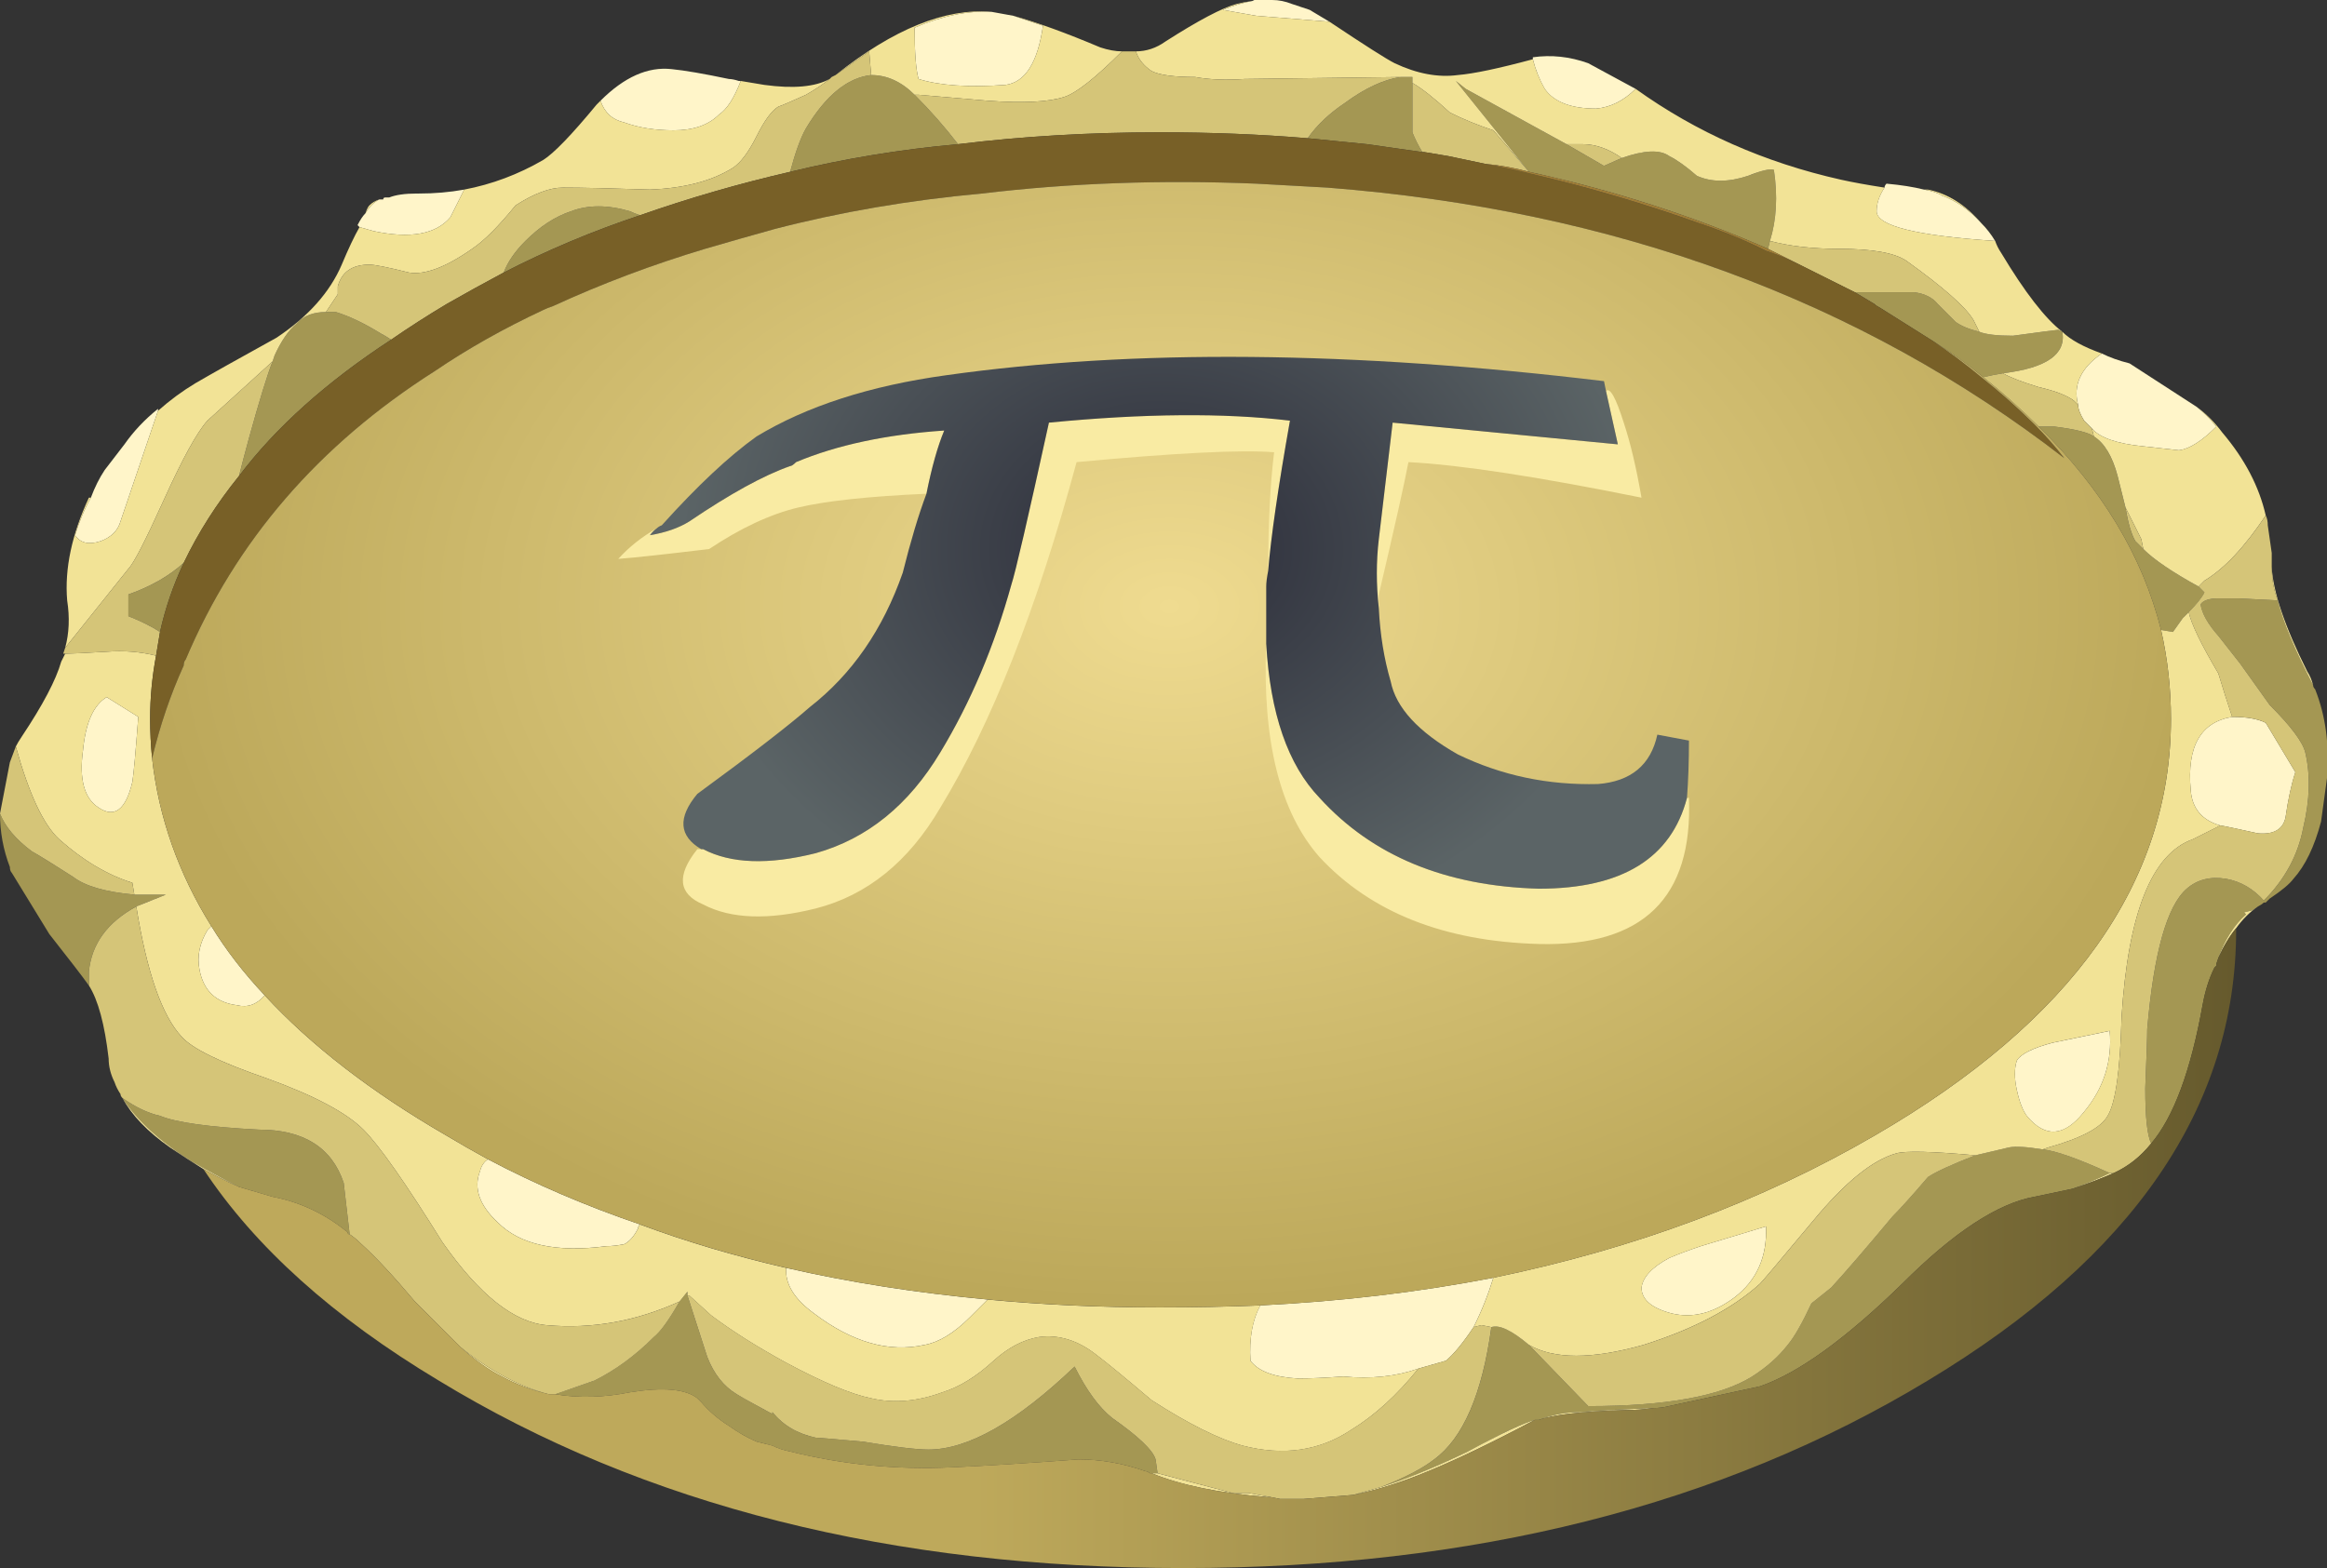 <?xml version="1.0" encoding="iso-8859-1"?>
<!-- Generator: Adobe Illustrator 15.1.0, SVG Export Plug-In . SVG Version: 6.00 Build 0)  -->
<!DOCTYPE svg PUBLIC "-//W3C//DTD SVG 1.1//EN" "http://www.w3.org/Graphics/SVG/1.1/DTD/svg11.dtd">
<svg version="1.1" id="FlashAICB" xmlns="http://www.w3.org/2000/svg" xmlns:xlink="http://www.w3.org/1999/xlink" x="0px" y="0px"
	 width="58.9px" height="39.7px" viewBox="0 0 58.9 39.7" style="enable-background:new 0 0 58.9 39.7;" xml:space="preserve">
<rect x="0" y="0" width="58.9" height="39.7" fill="#333333" stroke="none"/>
<g>
	<g>
		<path style="fill-rule:evenodd;clip-rule:evenodd;fill:#FFF5C9;" d="M47.7,4.75c0-0.033,0.017-0.067,0.05-0.1
			c0.366,0.033,0.684,0.083,0.95,0.15c0.2,0.034,0.35,0.083,0.45,0.15c0.366,0.133,0.699,0.367,1,0.7
			c0.133,0.133,0.25,0.283,0.35,0.45c-2-0.133-3-0.383-3-0.75C47.5,5.15,47.566,4.95,47.7,4.75z M52.6,10.25
			c-0.133-0.5,0.067-0.933,0.601-1.3c0.2,0.1,0.434,0.183,0.7,0.25l1.699,1.1c0.167,0.133,0.334,0.3,0.5,0.5
			c-0.366,0.367-0.683,0.567-0.949,0.6l-0.9-0.1c-0.667-0.066-1.1-0.216-1.3-0.45l-0.2-0.2C52.65,10.483,52.6,10.35,52.6,10.25z
			 M2.7,17.65l0.8,0.5c-0.067,0.9-0.117,1.45-0.15,1.65c-0.167,0.7-0.45,0.917-0.85,0.65C2.133,20.217,2,19.733,2.1,19
			C2.167,18.3,2.367,17.85,2.7,17.65z M4,10.4l-0.95,2.8c-0.066,0.233-0.233,0.4-0.5,0.5c-0.3,0.1-0.517,0.05-0.65-0.15
			C2,13.217,2.133,12.9,2.3,12.6c0.1-0.267,0.217-0.5,0.35-0.7l0.5-0.65c0.233-0.333,0.517-0.633,0.85-0.9V10.4z M9.25,5.4
			c0.1-0.167,0.217-0.283,0.35-0.35c0.033,0,0.066,0,0.1,0C9.7,5.017,9.717,5,9.75,5s0.067,0,0.1,0c0.167-0.067,0.4-0.1,0.7-0.1
			h0.05c0.4,0,0.783-0.033,1.15-0.1L11.4,5.5c-0.367,0.433-1.017,0.55-1.95,0.35L9.1,5.75L9.05,5.7
			C9.117,5.567,9.183,5.467,9.25,5.4z M18.75,2.05C18.583,2.483,18.4,2.767,18.2,2.9c-0.267,0.267-0.65,0.4-1.15,0.4
			c-0.466,0-0.883-0.066-1.25-0.2c-0.3-0.067-0.5-0.25-0.6-0.55c0.6-0.6,1.2-0.867,1.8-0.8c0.333,0.033,0.817,0.117,1.45,0.25
			c0.066,0,0.15,0.017,0.25,0.05H18.75z M25.65,0.4l0.75,0.25c-0.133,0.934-0.45,1.434-0.95,1.5c-0.934,0.067-1.667,0.017-2.2-0.15
			c-0.067-0.233-0.1-0.667-0.1-1.3c0.7-0.3,1.35-0.434,1.95-0.4L25.65,0.4z M33.65,0.55L31.8,0.4l-0.85-0.15
			c0.253-0.105,0.503-0.181,0.75-0.225L31.75,0h0.45c0.166,0,0.333,0.033,0.5,0.1l0.45,0.15L33.65,0.55z M41.4,2.25
			c-0.301,0.3-0.634,0.467-1,0.5c-0.634,0-1.067-0.167-1.301-0.5c-0.133-0.233-0.233-0.483-0.3-0.75V1.45
			c0.467-0.067,0.934-0.017,1.4,0.15L41.4,2.25z M56.2,20.9c-0.467-0.134-0.717-0.434-0.75-0.9c-0.101-1.1,0.25-1.717,1.05-1.85
			c0.366,0,0.65,0.05,0.85,0.15l0.75,1.25c-0.1,0.3-0.183,0.684-0.25,1.15c-0.066,0.3-0.3,0.434-0.699,0.399
			C56.55,20.967,56.233,20.9,56.2,20.9z M31.9,33.05c2.033-0.1,4-0.333,5.899-0.7c-0.133,0.434-0.3,0.851-0.5,1.25
			c-0.267,0.4-0.5,0.684-0.7,0.851l-0.699,0.2c-0.567,0.199-1.2,0.267-1.9,0.199c-0.467,0.034-0.85,0.051-1.15,0.051
			c-0.6-0.034-1-0.184-1.199-0.45C31.616,33.884,31.7,33.417,31.9,33.05z M51.05,26.85c0.101-0.166,0.4-0.316,0.9-0.449L53.4,26.1
			c0.066,0.767-0.15,1.45-0.65,2.051c-0.5,0.633-0.983,0.666-1.45,0.1c-0.1-0.134-0.184-0.35-0.25-0.65
			C50.983,27.3,50.983,27.05,51.05,26.85z M43.05,31.55l1.65-0.5c0.033,0.767-0.233,1.367-0.8,1.8c-0.534,0.4-1.067,0.534-1.601,0.4
			c-0.5-0.134-0.75-0.35-0.75-0.65c0.033-0.267,0.267-0.517,0.7-0.75C42.483,31.75,42.75,31.65,43.05,31.55z M6.7,25.2
			c-0.2,0.233-0.434,0.316-0.7,0.25c-0.533-0.066-0.85-0.367-0.95-0.9c-0.066-0.333,0-0.666,0.2-1c0.033-0.033,0.067-0.066,0.1-0.1
			C5.717,24.05,6.167,24.634,6.7,25.2z M19.9,32.1c1.6,0.367,3.3,0.634,5.1,0.801c-0.2,0.199-0.35,0.35-0.45,0.449
			c-0.4,0.4-0.783,0.634-1.15,0.7c-0.9,0.2-1.833-0.066-2.8-0.8C20.1,32.884,19.867,32.5,19.9,32.1z M12.35,29.35
			c1.2,0.634,2.483,1.184,3.85,1.65c-0.034,0.033-0.05,0.066-0.05,0.1c-0.1,0.2-0.217,0.334-0.35,0.4
			c-0.167,0.033-0.316,0.05-0.45,0.05c-1.267,0.167-2.184-0.033-2.75-0.6c-0.467-0.434-0.617-0.867-0.45-1.3
			C12.183,29.517,12.25,29.417,12.35,29.35z"/>
		<path style="fill-rule:evenodd;clip-rule:evenodd;fill:#A49753;" d="M55.65,14.85L55.8,15c-0.066,0.133-0.2,0.3-0.399,0.5
			l-0.15,0.15L55,16l-0.3-0.05c-0.467-1.867-1.5-3.583-3.101-5.15c0.134,0,0.267,0,0.4,0c0.533,0.067,0.866,0.15,1,0.25
			c0.267,0.167,0.467,0.5,0.6,1l0.2,0.8c0.066,0.4,0.15,0.683,0.25,0.85l0.2,0.2C54.517,14.167,54.983,14.483,55.65,14.85z
			 M57.65,15.2c0.133,0.533,0.433,1.25,0.899,2.15c0,0.033,0.017,0.066,0.05,0.1c0.267,0.667,0.367,1.417,0.301,2.25l-0.15,1.1
			c-0.167,0.634-0.4,1.117-0.7,1.45c-0.1,0.134-0.3,0.3-0.6,0.5l-0.101,0.1H57.3c-0.033,0.034-0.083,0.067-0.149,0.101L57,23.05
			l-0.2,0.05l0.05,0.051c-0.3,0.267-0.533,0.633-0.699,1.1L56.1,24.4v0.05l-0.05,0.05c-0.133,0.267-0.233,0.583-0.3,0.95
			c-0.3,1.666-0.733,2.833-1.3,3.5c-0.101-0.2-0.15-0.667-0.15-1.4c0.033-0.8,0.05-1.3,0.05-1.5c0.167-1.934,0.5-3.116,1-3.55
			c0.267-0.233,0.601-0.316,1-0.25c0.367,0.066,0.684,0.25,0.95,0.55c0.533-0.533,0.867-1.149,1-1.85
			c0.167-0.7,0.184-1.333,0.05-1.9c-0.066-0.267-0.366-0.667-0.899-1.2L56.7,16.8c-0.233-0.3-0.417-0.533-0.55-0.7
			c-0.267-0.3-0.417-0.567-0.45-0.8c0.066-0.1,0.217-0.15,0.45-0.15c0.133,0,0.3,0,0.5,0L57.65,15.2z M3.45,22.95
			C2.717,23.35,2.317,23.9,2.25,24.6v0.351c-0.167-0.233-0.5-0.667-1-1.3L0.3,22.1c-0.033-0.033-0.05-0.083-0.05-0.149
			C0.083,21.517,0,21.066,0,20.6c0.133,0.334,0.4,0.65,0.8,0.95c0.233,0.134,0.583,0.351,1.05,0.65c0.3,0.233,0.816,0.383,1.55,0.45
			h0.8L3.45,22.95z M50.7,9.45c-0.2,0.033-0.367,0.066-0.5,0.1c-0.4-0.333-0.816-0.633-1.25-0.9L47.6,7.8
			c-0.066-0.033-0.116-0.066-0.149-0.1c-0.167-0.1-0.334-0.2-0.5-0.3h1.5c0.267,0.033,0.467,0.133,0.6,0.3l0.45,0.45
			c0.134,0.1,0.333,0.184,0.6,0.25c0.167,0.067,0.45,0.1,0.851,0.1c0.733-0.1,1.116-0.15,1.149-0.15L52.2,8.4
			C52.3,8.967,51.8,9.317,50.7,9.45z M44.8,6.1l-0.05,0.2c-1.9-0.833-3.917-1.483-6.05-1.95l-1.851-2.3l0.25,0.2l2.551,1.4L40.6,4.2
			L41.05,4c0.566-0.2,0.967-0.217,1.2-0.05c0.2,0.1,0.434,0.267,0.7,0.5c0.366,0.167,0.8,0.167,1.3,0
			c0.333-0.133,0.55-0.184,0.65-0.15C45,4.967,44.967,5.567,44.8,6.1z M33.1,3.5c0.233-0.333,0.551-0.633,0.95-0.9
			c0.5-0.367,0.967-0.583,1.4-0.65h0.3V2.1v1.25c0.066,0.167,0.15,0.333,0.25,0.5c-0.467-0.067-0.934-0.133-1.4-0.2L33.1,3.5z
			 M22.05,1.9c0.4,0,0.767,0.167,1.1,0.5c0.4,0.4,0.767,0.817,1.1,1.25c-1.467,0.133-2.883,0.367-4.25,0.7
			c0.133-0.5,0.267-0.867,0.4-1.1C20.9,2.417,21.45,1.967,22.05,1.9z M12.75,6.9c0.1-0.267,0.283-0.533,0.55-0.8
			c0.367-0.367,0.75-0.617,1.15-0.75c0.433-0.167,0.933-0.167,1.5,0c0.066,0.033,0.15,0.066,0.25,0.1C15,5.85,13.85,6.333,12.75,6.9
			z M6.05,12.05c0.067-0.267,0.15-0.583,0.25-0.95c0.267-0.967,0.467-1.617,0.6-1.95L6.95,9C7.117,8.633,7.3,8.367,7.5,8.2
			l0.05-0.05c0.167-0.167,0.4-0.25,0.7-0.25H8.5C8.833,8,9.217,8.183,9.65,8.45C9.717,8.483,9.8,8.533,9.9,8.6
			C8.267,9.667,6.983,10.817,6.05,12.05z M4.05,16c-0.2-0.133-0.466-0.267-0.8-0.4v-0.55c0.567-0.2,1.033-0.466,1.4-0.8
			C4.383,14.817,4.183,15.4,4.05,16z M34.95,37.65c0.6-0.233,1.05-0.467,1.35-0.7c0.733-0.533,1.217-1.65,1.45-3.351
			c0.2-0.066,0.517,0.084,0.95,0.45l1.5,1.55c1.967,0,3.35-0.25,4.149-0.75c0.367-0.233,0.667-0.5,0.9-0.8
			c0.167-0.2,0.366-0.55,0.6-1.05l0.5-0.4c0.367-0.399,0.884-1,1.551-1.8c0.199-0.2,0.5-0.533,0.899-1
			c0.2-0.133,0.601-0.316,1.2-0.55l0.85-0.2c0.167-0.033,0.45-0.017,0.851,0.05c0.333,0.034,0.899,0.233,1.7,0.601
			c-0.267,0.133-0.584,0.267-0.95,0.399l-0.95,0.2c-0.934,0.167-2.05,0.9-3.35,2.2c-1.434,1.4-2.634,2.267-3.601,2.6l-2.3,0.5
			c-0.134,0.034-0.267,0.051-0.4,0.051c-0.866,0.033-1.483,0.066-1.85,0.1c-0.366,0-0.717,0.066-1.05,0.2H38.85
			c-0.267,0.066-0.833,0.333-1.699,0.8C36.316,37.15,35.583,37.45,34.95,37.65z M29.3,37.3H29.15H29.1
			c-0.033-0.033-0.066-0.05-0.1-0.05c-0.567-0.2-1.133-0.3-1.7-0.3c-1.333,0.1-2.4,0.166-3.2,0.2c-1.4,0.066-2.767-0.067-4.1-0.4
			c-0.167-0.033-0.317-0.083-0.45-0.15l-0.4-0.1c-0.233-0.1-0.467-0.233-0.7-0.4c-0.267-0.166-0.5-0.366-0.7-0.6
			c-0.033-0.033-0.067-0.066-0.1-0.1c-0.3-0.233-0.867-0.284-1.7-0.15c-0.667,0.134-1.3,0.15-1.9,0.05l1-0.35
			c0.534-0.267,1.034-0.634,1.5-1.101c0.167-0.133,0.383-0.433,0.65-0.899l0.2-0.25v0.1l0.5,1.55c0.167,0.434,0.417,0.75,0.75,0.95
			c0.167,0.101,0.467,0.267,0.9,0.5v-0.05c0.267,0.333,0.633,0.55,1.1,0.65c0.067,0,0.467,0.033,1.2,0.1
			c0.8,0.134,1.35,0.2,1.65,0.2c1,0,2.233-0.7,3.7-2.101c0.3,0.601,0.617,1.034,0.95,1.301c0.667,0.466,1.034,0.816,1.1,1.05
			L29.3,37.3z M6.05,30.05c-0.4-0.2-0.8-0.416-1.2-0.649c-0.8-0.5-1.383-1.034-1.75-1.601c0.333,0.233,0.65,0.384,0.95,0.45
			c0.4,0.167,1.233,0.283,2.5,0.35c1.133,0,1.85,0.45,2.15,1.351l0.15,1.3c-0.033,0-0.05-0.017-0.05-0.05
			c-0.566-0.467-1.2-0.767-1.9-0.9L6.05,30.05z"/>
		<path style="fill-rule:evenodd;clip-rule:evenodd;fill:#F2E396;" d="M57.5,14.35c0.033,0.633,0.333,1.517,0.9,2.65
			c0.066,0.1,0.116,0.217,0.149,0.35c-0.467-0.9-0.767-1.617-0.899-2.15C57.55,14.933,57.5,14.65,57.5,14.35z M55.65,14.85
			c-0.667-0.367-1.134-0.684-1.4-0.95l-0.05-0.25l-0.4-0.8l-0.2-0.8c-0.133-0.5-0.333-0.833-0.6-1l-0.05-0.2
			c0.2,0.233,0.633,0.383,1.3,0.45l0.9,0.1c0.267-0.033,0.583-0.233,0.949-0.6c-0.166-0.2-0.333-0.367-0.5-0.5
			c0.233,0.167,0.45,0.383,0.65,0.65c0.566,0.667,0.934,1.367,1.1,2.1c-0.533,0.8-1.05,1.35-1.55,1.65L55.65,14.85z M56.6,23.5
			c-0.166,0.2-0.316,0.45-0.449,0.75c0.166-0.467,0.399-0.833,0.699-1.1L56.8,23.1l0.2-0.05l0.15-0.1
			C56.94,23.097,56.758,23.279,56.6,23.5z M3.1,27.8C3.467,28.366,4.05,28.9,4.85,29.4c0.4,0.233,0.8,0.449,1.2,0.649
			c-0.3-0.133-0.6-0.283-0.9-0.45c-0.267-0.166-0.55-0.35-0.85-0.55C3.733,28.65,3.333,28.233,3.1,27.8z M1.65,16.55
			c0.133,0,0.483-0.017,1.05-0.05c0.433-0.033,0.85,0,1.25,0.1c-0.1,0.533-0.15,1.066-0.15,1.6c0,0.333,0.017,0.667,0.05,1
			c0.167,1.5,0.667,2.916,1.5,4.25c-0.033,0.033-0.067,0.066-0.1,0.1c-0.2,0.334-0.267,0.667-0.2,1c0.1,0.533,0.417,0.834,0.95,0.9
			c0.267,0.066,0.5-0.017,0.7-0.25c1.167,1.267,2.7,2.45,4.6,3.55c0.333,0.2,0.684,0.4,1.05,0.6c-0.1,0.067-0.167,0.167-0.2,0.301
			c-0.167,0.433-0.017,0.866,0.45,1.3c0.566,0.566,1.483,0.767,2.75,0.6c0.133,0,0.283-0.017,0.45-0.05
			c0.133-0.066,0.25-0.2,0.35-0.4c0-0.033,0.017-0.066,0.05-0.1c1.167,0.434,2.4,0.8,3.7,1.1c-0.033,0.4,0.2,0.784,0.7,1.15
			c0.967,0.733,1.9,1,2.8,0.8c0.367-0.066,0.75-0.3,1.15-0.7c0.1-0.1,0.25-0.25,0.45-0.449c1.4,0.133,2.85,0.199,4.35,0.199
			c0.867,0,1.717-0.017,2.551-0.05c-0.2,0.367-0.284,0.834-0.25,1.4c0.199,0.267,0.6,0.416,1.199,0.45
			c0.301,0,0.684-0.017,1.15-0.051c0.7,0.067,1.333,0,1.9-0.199c-0.534,0.666-1.101,1.183-1.7,1.55
			c-0.8,0.533-1.717,0.666-2.75,0.399c-0.601-0.166-1.367-0.55-2.3-1.149c-0.667-0.566-1.134-0.95-1.4-1.15
			c-0.467-0.366-0.95-0.517-1.45-0.45c-0.4,0.067-0.783,0.267-1.15,0.601c-0.433,0.399-0.867,0.666-1.3,0.8
			c-0.633,0.233-1.233,0.283-1.8,0.15c-0.5-0.101-1.216-0.4-2.15-0.9c-0.733-0.4-1.367-0.8-1.9-1.2l-0.55-0.5H17.4v-0.1l-0.2,0.25
			c-1.1,0.5-2.217,0.7-3.35,0.6c-0.833-0.066-1.717-0.767-2.65-2.1c-0.934-1.5-1.6-2.45-2-2.851c-0.434-0.433-1.25-0.866-2.45-1.3
			C5.583,26.9,4.867,26.55,4.6,26.25c-0.5-0.533-0.883-1.634-1.15-3.3l0.75-0.3H3.4L3.35,22.35c-0.633-0.199-1.25-0.566-1.85-1.1
			c-0.4-0.366-0.767-1.15-1.1-2.35c0.033-0.066,0.083-0.15,0.15-0.25c0.534-0.8,0.867-1.433,1-1.9
			C1.583,16.683,1.617,16.617,1.65,16.55z M11.75,4.8c0.7-0.133,1.367-0.383,2-0.75c0.267-0.167,0.717-0.633,1.35-1.4
			c0.033-0.033,0.066-0.066,0.1-0.1c0.1,0.3,0.3,0.483,0.6,0.55c0.367,0.133,0.784,0.2,1.25,0.2c0.5,0,0.883-0.133,1.15-0.4
			c0.2-0.133,0.383-0.417,0.55-0.85c0.2,0.034,0.4,0.067,0.6,0.1C20.083,2.25,20.633,2.2,21,2c-0.167,0.133-0.367,0.267-0.6,0.4
			c-0.367,0.167-0.6,0.267-0.7,0.3c-0.167,0.1-0.35,0.35-0.55,0.75c-0.2,0.4-0.4,0.667-0.6,0.8c-0.533,0.333-1.233,0.517-2.1,0.55
			c-1-0.033-1.733-0.05-2.2-0.05c-0.333,0-0.733,0.15-1.2,0.45c-0.433,0.533-0.8,0.9-1.1,1.1c-0.667,0.467-1.2,0.667-1.6,0.6
			c-0.533-0.133-0.867-0.2-1-0.2c-0.434,0-0.7,0.183-0.8,0.55v0.2L8.25,7.9c-0.3,0-0.533,0.083-0.7,0.25L7.5,8.2
			C7.3,8.367,7.117,8.633,6.95,9L6.9,9.15l-1.65,1.5c-0.267,0.3-0.633,0.967-1.1,2s-0.767,1.617-0.9,1.75l-1.6,2
			c0.1-0.367,0.117-0.767,0.05-1.2c-0.067-0.8,0.117-1.667,0.55-2.6H2.3c-0.167,0.3-0.3,0.617-0.4,0.95
			c0.133,0.2,0.35,0.25,0.65,0.15c0.267-0.1,0.434-0.267,0.5-0.5L4,10.4c0.3-0.267,0.617-0.5,0.95-0.7
			C5.35,9.467,6.033,9.083,7,8.55C7.8,8.017,8.35,7.4,8.65,6.7C8.817,6.3,8.967,5.983,9.1,5.75l0.35,0.1
			c0.933,0.2,1.583,0.083,1.95-0.35L11.75,4.8z M2.7,17.65C2.367,17.85,2.167,18.3,2.1,19c-0.1,0.733,0.033,1.217,0.4,1.45
			c0.4,0.267,0.683,0.05,0.85-0.65c0.033-0.2,0.083-0.75,0.15-1.65L2.7,17.65z M9.6,5.05C9.467,5.117,9.35,5.233,9.25,5.4
			c0.033-0.1,0.067-0.167,0.1-0.2C9.417,5.133,9.5,5.083,9.6,5.05z M23.15,2.4c-0.333-0.333-0.7-0.5-1.1-0.5L22,1.3l-0.85,0.6
			c1.467-1.167,2.783-1.7,3.95-1.6c-0.6-0.033-1.25,0.1-1.95,0.4c0,0.633,0.033,1.066,0.1,1.3c0.533,0.167,1.267,0.217,2.2,0.15
			c0.5-0.066,0.816-0.566,0.95-1.5L25.65,0.4c0.6,0.167,1.333,0.434,2.2,0.8c0.2,0.066,0.383,0.1,0.55,0.1
			c-0.667,0.667-1.15,1.05-1.45,1.15c-0.4,0.133-1.05,0.167-1.95,0.1L23.25,2.4H23.15z M52.6,10.25l-0.1-0.1
			c-0.167-0.133-0.467-0.25-0.9-0.35c-0.433-0.133-0.733-0.25-0.899-0.35c1.1-0.133,1.6-0.483,1.5-1.05L52.1,8.35
			c-0.033,0-0.416,0.05-1.149,0.15c-0.4,0-0.684-0.033-0.851-0.1L49.95,8.1c-0.2-0.333-0.767-0.833-1.7-1.5
			c-0.3-0.2-0.866-0.3-1.7-0.3c-0.666,0-1.25-0.066-1.75-0.2C44.967,5.567,45,4.967,44.9,4.3c-0.101-0.033-0.317,0.017-0.65,0.15
			c-0.5,0.167-0.934,0.167-1.3,0c-0.267-0.233-0.5-0.4-0.7-0.5C42.017,3.783,41.616,3.8,41.05,4c-0.333-0.233-0.666-0.35-1-0.35
			H39.65L37.1,2.25l-0.25-0.2l1.851,2.3L37.8,3.3c-0.399-0.133-0.767-0.283-1.1-0.45c-0.4-0.367-0.717-0.617-0.95-0.75V1.95h-0.3
			L31.5,2c-0.467,0.033-0.884,0.017-1.25-0.05c-0.533,0-0.9-0.05-1.1-0.15c-0.2-0.133-0.333-0.3-0.4-0.5
			c0.267,0,0.517-0.083,0.75-0.25c0.833-0.533,1.434-0.85,1.8-0.95c0.129-0.032,0.263-0.058,0.4-0.075
			c-0.247,0.044-0.497,0.12-0.75,0.225L31.8,0.4l1.851,0.15C34.55,1.15,35.1,1.5,35.3,1.6C35.866,1.867,36.4,1.967,36.9,1.9
			C37.3,1.867,37.934,1.733,38.8,1.5c0.066,0.267,0.167,0.517,0.3,0.75c0.233,0.333,0.667,0.5,1.301,0.5
			c0.366-0.033,0.699-0.2,1-0.5c1.533,1.1,3.267,1.867,5.199,2.3c0.301,0.067,0.667,0.133,1.101,0.2c-0.134,0.2-0.2,0.4-0.2,0.6
			c0,0.367,1,0.617,3,0.75c0.033,0.1,0.083,0.2,0.15,0.3c0.6,1,1.116,1.667,1.55,2c0.2,0.2,0.533,0.383,1,0.55
			C52.667,9.317,52.467,9.75,52.6,10.25z M50.15,5.65c-0.301-0.333-0.634-0.566-1-0.7C49.05,4.883,48.9,4.833,48.7,4.8
			c0.033,0,0.066,0,0.1,0C49.3,4.9,49.75,5.183,50.15,5.65z M56.5,18.15c-0.8,0.133-1.15,0.75-1.05,1.85
			c0.033,0.467,0.283,0.767,0.75,0.9l-0.7,0.35c-1.033,0.366-1.634,1.866-1.8,4.5c-0.033,1.333-0.15,2.167-0.351,2.5
			c-0.166,0.3-0.666,0.566-1.5,0.8L51.7,29.1c-0.4-0.066-0.684-0.083-0.851-0.05L50,29.25c-1.1-0.1-1.767-0.116-2-0.05
			c-0.6,0.166-1.3,0.733-2.1,1.7c-0.834,1-1.284,1.533-1.351,1.6c-0.7,0.634-1.684,1.15-2.95,1.55c-1.3,0.367-2.267,0.367-2.899,0
			c-0.434-0.366-0.75-0.517-0.95-0.45l-0.25-0.05l-0.2,0.05c0.2-0.399,0.367-0.816,0.5-1.25c3.566-0.733,6.783-1.933,9.65-3.6
			c5-2.9,7.5-6.417,7.5-10.55c0-0.767-0.084-1.517-0.25-2.25L55,16l0.25-0.35l0.15-0.15c0.066,0.3,0.316,0.817,0.75,1.55
			C56.25,17.383,56.366,17.75,56.5,18.15z M53.5,29.7c-0.3,0.133-0.65,0.267-1.05,0.399c0.366-0.133,0.684-0.267,0.95-0.399
			C53.434,29.7,53.467,29.7,53.5,29.7z M51.05,26.85c-0.066,0.2-0.066,0.45,0,0.75c0.066,0.301,0.15,0.517,0.25,0.65
			c0.467,0.566,0.95,0.533,1.45-0.1c0.5-0.601,0.717-1.284,0.65-2.051L51.95,26.4C51.45,26.533,51.15,26.684,51.05,26.85z
			 M43.05,31.55c-0.3,0.101-0.566,0.2-0.8,0.3c-0.434,0.233-0.667,0.483-0.7,0.75c0,0.301,0.25,0.517,0.75,0.65
			c0.533,0.134,1.066,0,1.601-0.4c0.566-0.433,0.833-1.033,0.8-1.8L43.05,31.55z M41.85,35.65c-0.233,0.033-0.466,0.05-0.699,0.05
			c-1.101,0.033-1.834,0.116-2.2,0.25c0.333-0.134,0.684-0.2,1.05-0.2C40.366,35.717,40.983,35.684,41.85,35.65z M34.95,37.65
			c0.633-0.2,1.366-0.5,2.2-0.9c0.866-0.467,1.433-0.733,1.699-0.8c-1.066,0.566-1.966,1-2.699,1.3
			c-0.634,0.267-1.267,0.467-1.9,0.6C34.483,37.783,34.717,37.717,34.95,37.65z M29.15,37.3H29.3l1.9,0.5H31.6L32.15,37.9
			c-0.034,0-0.067,0-0.101,0C30.85,37.8,29.884,37.6,29.15,37.3z M13.9,35.3c-0.433-0.1-0.833-0.25-1.2-0.45
			c-0.333-0.166-0.684-0.416-1.05-0.75C12.383,34.7,13.133,35.1,13.9,35.3z"/>
		<path style="fill-rule:evenodd;clip-rule:evenodd;fill:#D5C578;" d="M57.35,13.05c0.034,0.067,0.051,0.15,0.051,0.25l0.1,0.7
			c0,0.033,0,0.067,0,0.1s0,0.066,0,0.1v0.15c0,0.3,0.05,0.583,0.15,0.85l-1-0.05c-0.2,0-0.367,0-0.5,0
			c-0.233,0-0.384,0.05-0.45,0.15c0.033,0.233,0.184,0.5,0.45,0.8c0.133,0.167,0.316,0.4,0.55,0.7l0.75,1.05
			c0.533,0.533,0.833,0.933,0.899,1.2c0.134,0.567,0.117,1.2-0.05,1.9c-0.133,0.7-0.467,1.316-1,1.85
			c-0.267-0.3-0.583-0.483-0.95-0.55c-0.399-0.066-0.733,0.017-1,0.25c-0.5,0.434-0.833,1.616-1,3.55c0,0.2-0.017,0.7-0.05,1.5
			c0,0.733,0.05,1.2,0.15,1.4c-0.267,0.333-0.584,0.583-0.95,0.75c-0.033,0-0.066,0-0.1,0c-0.801-0.367-1.367-0.566-1.7-0.601
			l0.149-0.05c0.834-0.233,1.334-0.5,1.5-0.8c0.2-0.333,0.317-1.167,0.351-2.5c0.166-2.634,0.767-4.134,1.8-4.5l0.7-0.35
			c0.033,0,0.35,0.066,0.95,0.199c0.399,0.034,0.633-0.1,0.699-0.399c0.067-0.467,0.15-0.85,0.25-1.15l-0.75-1.25
			c-0.199-0.1-0.483-0.15-0.85-0.15c-0.134-0.4-0.25-0.767-0.35-1.1c-0.434-0.733-0.684-1.25-0.75-1.55
			c0.199-0.2,0.333-0.367,0.399-0.5l-0.149-0.15L55.8,14.7C56.3,14.4,56.816,13.85,57.35,13.05z M11.65,34.1L10.5,32.95
			c-0.533-0.634-0.983-1.117-1.35-1.45c-0.1-0.1-0.2-0.184-0.3-0.25l-0.15-1.3C8.4,29.05,7.683,28.6,6.55,28.6
			c-1.267-0.066-2.1-0.183-2.5-0.35c-0.3-0.066-0.617-0.217-0.95-0.45c-0.033-0.033-0.05-0.066-0.05-0.1
			C2.983,27.6,2.933,27.5,2.9,27.4C2.8,27.2,2.75,27,2.75,26.8c-0.1-0.866-0.267-1.483-0.5-1.85V24.6
			c0.067-0.699,0.467-1.25,1.2-1.649c0.267,1.666,0.65,2.767,1.15,3.3c0.267,0.3,0.983,0.65,2.15,1.05
			c1.2,0.434,2.017,0.867,2.45,1.3c0.4,0.4,1.066,1.351,2,2.851c0.933,1.333,1.816,2.033,2.65,2.1c1.133,0.101,2.25-0.1,3.35-0.6
			c-0.267,0.467-0.483,0.767-0.65,0.899c-0.466,0.467-0.966,0.834-1.5,1.101l-1,0.35H13.9C13.133,35.1,12.383,34.7,11.65,34.1z
			 M3.4,22.65c-0.733-0.067-1.25-0.217-1.55-0.45c-0.467-0.3-0.817-0.517-1.05-0.65c-0.4-0.3-0.667-0.616-0.8-0.95l0.25-1.3
			l0.15-0.4c0.333,1.2,0.7,1.984,1.1,2.35c0.6,0.533,1.217,0.9,1.85,1.1L3.4,22.65z M3.95,16.6c-0.4-0.1-0.817-0.133-1.25-0.1
			c-0.567,0.033-0.917,0.05-1.05,0.05H1.6l0.05-0.15l1.6-2c0.133-0.133,0.433-0.717,0.9-1.75s0.833-1.7,1.1-2l1.65-1.5
			c-0.133,0.333-0.333,0.983-0.6,1.95c-0.1,0.367-0.183,0.683-0.25,0.95c-0.566,0.7-1.033,1.434-1.4,2.2
			c-0.367,0.333-0.833,0.6-1.4,0.8v0.55c0.333,0.133,0.6,0.267,0.8,0.4C4.017,16.2,3.983,16.4,3.95,16.6z M16.2,5.45
			c-0.1-0.034-0.184-0.067-0.25-0.1c-0.567-0.167-1.067-0.167-1.5,0c-0.4,0.133-0.784,0.383-1.15,0.75
			c-0.267,0.267-0.45,0.533-0.55,0.8c-0.5,0.267-0.983,0.533-1.45,0.8C10.8,8,10.333,8.3,9.9,8.6C9.8,8.533,9.717,8.483,9.65,8.45
			C9.217,8.183,8.833,8,8.5,7.9H8.25l0.3-0.45v-0.2c0.1-0.367,0.367-0.55,0.8-0.55c0.133,0,0.467,0.066,1,0.2
			c0.4,0.067,0.933-0.133,1.6-0.6c0.3-0.2,0.667-0.566,1.1-1.1c0.467-0.3,0.867-0.45,1.2-0.45c0.467,0,1.2,0.017,2.2,0.05
			c0.867-0.033,1.566-0.216,2.1-0.55c0.2-0.133,0.4-0.4,0.6-0.8c0.2-0.4,0.383-0.65,0.55-0.75c0.1-0.034,0.333-0.133,0.7-0.3
			C20.633,2.267,20.833,2.133,21,2l0.05-0.05l0.1-0.05L22,1.3l0.05,0.6c-0.6,0.067-1.15,0.517-1.65,1.35
			c-0.133,0.233-0.267,0.6-0.4,1.1C18.7,4.65,17.433,5.017,16.2,5.45z M24.25,3.65c-0.333-0.433-0.7-0.85-1.1-1.25h0.1L25,2.55
			c0.9,0.067,1.55,0.034,1.95-0.1c0.3-0.1,0.783-0.483,1.45-1.15h0.35c0.067,0.2,0.2,0.367,0.4,0.5c0.199,0.1,0.566,0.15,1.1,0.15
			C30.616,2.017,31.033,2.033,31.5,2l3.95-0.05c-0.434,0.066-0.9,0.283-1.4,0.65c-0.399,0.267-0.717,0.566-0.95,0.9
			C31.9,3.4,30.65,3.35,29.35,3.35C27.583,3.35,25.883,3.45,24.25,3.65z M44.8,6.1c0.5,0.133,1.084,0.2,1.75,0.2
			c0.834,0,1.4,0.1,1.7,0.3c0.934,0.667,1.5,1.167,1.7,1.5L50.1,8.4c-0.267-0.066-0.466-0.15-0.6-0.25L49.05,7.7
			c-0.133-0.167-0.333-0.267-0.6-0.3h-1.5l-1.5-0.75c-0.233-0.117-0.467-0.233-0.7-0.35L44.8,6.1z M51.6,10.8
			C51.167,10.367,50.7,9.95,50.2,9.55c0.133-0.033,0.3-0.066,0.5-0.1c0.166,0.1,0.467,0.216,0.899,0.35
			c0.434,0.1,0.733,0.217,0.9,0.35l0.1,0.1c0,0.1,0.051,0.233,0.15,0.4l0.2,0.2l0.05,0.2c-0.134-0.1-0.467-0.183-1-0.25
			C51.866,10.8,51.733,10.8,51.6,10.8z M39.65,3.65h0.399c0.334,0,0.667,0.117,1,0.35L40.6,4.2L39.65,3.65z M38.7,4.35
			c-0.367-0.1-0.733-0.167-1.101-0.2l-0.949-0.2c-0.2-0.034-0.4-0.067-0.601-0.1H36c-0.1-0.167-0.184-0.333-0.25-0.5V2.1
			c0.233,0.133,0.55,0.383,0.95,0.75c0.333,0.167,0.7,0.316,1.1,0.45L38.7,4.35z M53.8,12.85l0.4,0.8l0.05,0.25l-0.2-0.2
			C53.95,13.533,53.866,13.25,53.8,12.85z M35.9,34.65l0.699-0.2c0.2-0.167,0.434-0.45,0.7-0.851l0.2-0.05l0.25,0.05
			c-0.233,1.7-0.717,2.817-1.45,3.351c-0.3,0.233-0.75,0.467-1.35,0.7c-0.233,0.066-0.467,0.133-0.7,0.199L33,37.95
			c-0.134,0-0.283,0-0.45,0H32.4l-0.25-0.05L31.6,37.8H31.2l-1.9-0.5l-0.05-0.35c-0.066-0.233-0.433-0.584-1.1-1.05
			c-0.333-0.267-0.65-0.7-0.95-1.301C25.733,36,24.5,36.7,23.5,36.7c-0.3,0-0.85-0.066-1.65-0.2c-0.733-0.066-1.133-0.1-1.2-0.1
			c-0.467-0.101-0.833-0.317-1.1-0.65v0.05c-0.433-0.233-0.733-0.399-0.9-0.5c-0.333-0.2-0.583-0.517-0.75-0.95l-0.5-1.55h0.05
			L18,33.3c0.533,0.4,1.167,0.8,1.9,1.2c0.934,0.5,1.65,0.8,2.15,0.9c0.567,0.133,1.167,0.083,1.8-0.15
			c0.433-0.134,0.867-0.4,1.3-0.8c0.367-0.334,0.75-0.533,1.15-0.601c0.5-0.066,0.983,0.084,1.45,0.45
			c0.267,0.2,0.733,0.584,1.4,1.15c0.933,0.6,1.699,0.983,2.3,1.149c1.033,0.267,1.95,0.134,2.75-0.399
			C34.8,35.833,35.366,35.316,35.9,34.65z M50,29.25c-0.6,0.233-1,0.417-1.2,0.55c-0.399,0.467-0.7,0.8-0.899,1
			c-0.667,0.8-1.184,1.4-1.551,1.8l-0.5,0.4c-0.233,0.5-0.433,0.85-0.6,1.05c-0.233,0.3-0.533,0.566-0.9,0.8
			c-0.8,0.5-2.183,0.75-4.149,0.75l-1.5-1.55c0.633,0.367,1.6,0.367,2.899,0c1.267-0.399,2.25-0.916,2.95-1.55
			c0.066-0.066,0.517-0.6,1.351-1.6c0.8-0.967,1.5-1.534,2.1-1.7C48.233,29.134,48.9,29.15,50,29.25z"/>
		<path style="fill-rule:evenodd;clip-rule:evenodd;fill:#786027;" d="M3.85,19.2c-0.033-0.333-0.05-0.667-0.05-1
			c0-0.534,0.05-1.067,0.15-1.6c0.033-0.2,0.066-0.4,0.1-0.6c0.133-0.6,0.333-1.183,0.6-1.75c0.367-0.767,0.833-1.5,1.4-2.2
			C6.983,10.817,8.267,9.667,9.9,8.6c0.434-0.3,0.9-0.6,1.4-0.9c0.467-0.267,0.95-0.534,1.45-0.8c1.1-0.566,2.25-1.05,3.45-1.45
			c1.233-0.434,2.5-0.8,3.8-1.1c1.367-0.333,2.783-0.567,4.25-0.7c1.633-0.2,3.333-0.3,5.1-0.3c1.301,0,2.551,0.05,3.75,0.15
			l1.5,0.15c0.467,0.067,0.934,0.133,1.4,0.2h0.05c0.2,0.033,0.4,0.066,0.601,0.1l0.949,0.2c0.367,0.067,0.75,0.15,1.15,0.25
			C40.184,4.733,41.6,5.15,43,5.65c0.6,0.2,1.167,0.434,1.7,0.7c0.263,0.087,0.513,0.188,0.75,0.3l1.5,0.75
			c0.166,0.1,0.333,0.2,0.5,0.3c0.033,0.033,0.083,0.066,0.149,0.1l1.351,0.85c0.399,0.267,0.8,0.567,1.2,0.9
			c0.466,0.367,0.916,0.767,1.35,1.2c0.267,0.267,0.517,0.55,0.75,0.85c-5.167-4-11.384-6.283-18.65-6.85
			C33,4.717,32.4,4.683,31.8,4.65c-2.399-0.1-4.716-0.017-6.95,0.25c-1.833,0.167-3.583,0.467-5.25,0.9
			c-0.6,0.167-1.184,0.333-1.75,0.5C16.517,6.7,15.233,7.183,14,7.75c-0.1,0.033-0.183,0.067-0.25,0.1
			c-1,0.467-1.917,0.983-2.75,1.55c-2.933,1.867-5.033,4.3-6.3,7.3c-0.034,0.033-0.05,0.083-0.05,0.15
			C4.317,17.583,4.05,18.367,3.85,19.2z"/>
		
			<radialGradient id="SVGID_1_" cx="29.6" cy="15.35" r="25.8" gradientTransform="matrix(1 0 0 0.683 0 4.871)" gradientUnits="userSpaceOnUse">
			<stop  offset="0" style="stop-color:#EFDB90"/>
			<stop  offset="1" style="stop-color:#BCA85A"/>
		</radialGradient>
		<path style="fill-rule:evenodd;clip-rule:evenodd;fill:url(#SVGID_1_);" d="M25,32.9c-1.8-0.167-3.5-0.434-5.1-0.801
			c-1.3-0.3-2.533-0.666-3.7-1.1c-1.367-0.467-2.65-1.017-3.85-1.65c-0.367-0.199-0.717-0.399-1.05-0.6
			c-1.9-1.1-3.433-2.283-4.6-3.55c-0.534-0.566-0.983-1.15-1.35-1.75c-0.833-1.334-1.333-2.75-1.5-4.25
			c0.2-0.833,0.467-1.617,0.8-2.35c0-0.067,0.017-0.117,0.05-0.15c1.267-3,3.367-5.434,6.3-7.3c0.833-0.566,1.75-1.083,2.75-1.55
			c0.067-0.033,0.15-0.067,0.25-0.1c1.233-0.567,2.517-1.05,3.85-1.45C18.417,6.133,19,5.967,19.6,5.8
			c1.667-0.433,3.417-0.733,5.25-0.9c2.233-0.267,4.55-0.35,6.95-0.25c0.601,0.033,1.2,0.067,1.8,0.1
			c7.267,0.567,13.483,2.85,18.65,6.85c-0.233-0.3-0.483-0.583-0.75-0.85c-0.434-0.433-0.884-0.833-1.35-1.2
			c-0.4-0.333-0.801-0.633-1.2-0.9c0.434,0.267,0.85,0.567,1.25,0.9c0.5,0.4,0.967,0.817,1.399,1.25
			c1.601,1.567,2.634,3.284,3.101,5.15c0.166,0.733,0.25,1.483,0.25,2.25c0,4.133-2.5,7.649-7.5,10.55
			c-2.867,1.667-6.084,2.866-9.65,3.6c-1.899,0.367-3.866,0.601-5.899,0.7c-0.834,0.033-1.684,0.05-2.551,0.05
			C27.85,33.1,26.4,33.033,25,32.9z M23.5,18.05l0.05,0.05v-0.05H23.5z"/>
		
			<radialGradient id="SVGID_2_" cx="28.95" cy="17.6" r="26.325" gradientTransform="matrix(1 0 0 -0.589 0 27.963)" gradientUnits="userSpaceOnUse">
			<stop  offset="0" style="stop-color:#C59F4D"/>
			<stop  offset="1" style="stop-color:#9D7B34"/>
		</radialGradient>
		<path style="fill-rule:evenodd;clip-rule:evenodd;fill:url(#SVGID_2_);" d="M37.6,4.15c0.367,0.033,0.733,0.1,1.101,0.2
			c2.133,0.467,4.149,1.117,6.05,1.95c0.233,0.117,0.467,0.233,0.7,0.35c-0.237-0.112-0.487-0.212-0.75-0.3
			c-0.533-0.267-1.101-0.5-1.7-0.7c-1.4-0.5-2.816-0.917-4.25-1.25C38.35,4.3,37.967,4.217,37.6,4.15z"/>
		<linearGradient id="SVGID_3_" gradientUnits="userSpaceOnUse" x1="3.312" y1="31.6" x2="56.587" y2="31.6">
			<stop  offset="0" style="stop-color:#BEA95B"/>
			<stop  offset="0.4" style="stop-color:#BEA95B"/>
			<stop  offset="1" style="stop-color:#665A2D"/>
		</linearGradient>
		<path style="fill-rule:evenodd;clip-rule:evenodd;fill:url(#SVGID_3_);" d="M5.15,29.6c0.3,0.167,0.6,0.317,0.9,0.45L6.9,30.3
			c0.7,0.134,1.333,0.434,1.9,0.9c0,0.033,0.017,0.05,0.05,0.05c0.1,0.066,0.2,0.15,0.3,0.25c0.367,0.333,0.817,0.816,1.35,1.45
			l1.15,1.149c0.367,0.334,0.717,0.584,1.05,0.75c0.367,0.2,0.767,0.351,1.2,0.45h0.15c0.6,0.101,1.233,0.084,1.9-0.05
			c0.833-0.134,1.4-0.083,1.7,0.15c0.033,0.033,0.067,0.066,0.1,0.1c0.2,0.233,0.433,0.434,0.7,0.6c0.233,0.167,0.466,0.301,0.7,0.4
			l0.4,0.1c0.133,0.067,0.284,0.117,0.45,0.15c1.333,0.333,2.7,0.467,4.1,0.4c0.8-0.034,1.867-0.101,3.2-0.2
			c0.567,0,1.133,0.1,1.7,0.3c0.033,0,0.066,0.017,0.1,0.05h0.051c0.733,0.3,1.699,0.5,2.899,0.601c0.033,0,0.066,0,0.101,0
			l0.25,0.05h0.149c0.167,0,0.316,0,0.45,0l1.25-0.101c0.634-0.133,1.267-0.333,1.9-0.6c0.733-0.3,1.633-0.733,2.699-1.3h0.101
			c0.366-0.134,1.1-0.217,2.2-0.25c0.233,0,0.466-0.017,0.699-0.05c0.134,0,0.267-0.017,0.4-0.051l2.3-0.5
			c0.967-0.333,2.167-1.199,3.601-2.6c1.3-1.3,2.416-2.033,3.35-2.2l0.95-0.2c0.399-0.133,0.75-0.267,1.05-0.399
			c0.366-0.167,0.684-0.417,0.95-0.75c0.566-0.667,1-1.834,1.3-3.5c0.066-0.367,0.167-0.684,0.3-0.95l0.05-0.05V24.4l0.051-0.15
			c0.133-0.3,0.283-0.55,0.449-0.75v0.05c0,4.467-2.6,8.267-7.8,11.4c-5.233,3.166-11.517,4.75-18.85,4.75
			c-7.367,0-13.65-1.584-18.85-4.75C8.433,33.35,6.45,31.566,5.15,29.6z"/>
	</g>
	<g>
		<path style="fill-rule:evenodd;clip-rule:evenodd;fill:#F9EBA3;" d="M42.7,20.2h0.05c0.1,2.533-1.167,3.767-3.8,3.7
			c-2.4-0.067-4.25-0.801-5.55-2.2c-1-1.134-1.45-2.934-1.351-5.4c0.101,1.767,0.55,3.067,1.351,3.9
			c1.333,1.467,3.183,2.233,5.55,2.3C41.05,22.5,42.3,21.733,42.7,20.2z M32.1,14.45c0-1.2,0.051-2.2,0.15-3
			c-0.833-0.067-2.5,0.017-5,0.25c-1,3.7-2.15,6.617-3.45,8.75c-0.8,1.366-1.85,2.217-3.15,2.55c-1.2,0.3-2.15,0.267-2.85-0.1
			c-0.633-0.267-0.683-0.733-0.15-1.4h0.1h0.05c0.7,0.366,1.65,0.4,2.85,0.1c1.3-0.366,2.35-1.216,3.15-2.55
			c0.767-1.267,1.367-2.683,1.8-4.25c0.1-0.3,0.417-1.667,0.95-4.1c2.4-0.233,4.434-0.25,6.101-0.05
			C32.35,12.35,32.167,13.617,32.1,14.45z M23.45,12.5c-1.467,0.067-2.55,0.183-3.25,0.35c-0.7,0.167-1.45,0.517-2.25,1.05
			c-1.1,0.133-1.867,0.217-2.3,0.25c0.269-0.298,0.594-0.557,0.975-0.775c-0.062,0.043-0.12,0.102-0.175,0.175
			c0.4-0.066,0.733-0.183,1-0.35c1.033-0.7,1.883-1.167,2.55-1.4c0.033,0,0.083-0.033,0.15-0.1c1.033-0.434,2.283-0.7,3.75-0.8
			C23.733,11.3,23.583,11.833,23.45,12.5z M34.9,15.4c-0.067-0.6-0.067-1.183,0-1.75l0.35-2.95l5.7,0.55l-0.3-1.35
			c0.1-0.1,0.25,0.167,0.449,0.8c0.167,0.5,0.317,1.133,0.45,1.9c-2.633-0.533-4.6-0.833-5.899-0.9
			c-0.101,0.533-0.351,1.65-0.75,3.35C34.9,15.183,34.9,15.3,34.9,15.4z"/>
		
			<radialGradient id="SVGID_4_" cx="29.4" cy="13.9" r="12.175" gradientTransform="matrix(1 0 0 -0.817 0 25.26)" gradientUnits="userSpaceOnUse">
			<stop  offset="0" style="stop-color:#2A2B38"/>
			<stop  offset="1" style="stop-color:#5B6466"/>
		</radialGradient>
		<path style="fill-rule:evenodd;clip-rule:evenodd;fill:url(#SVGID_4_);" d="M32.05,16.3c0-0.466,0-0.95,0-1.45
			c0-0.1,0.017-0.233,0.05-0.4c0.067-0.833,0.25-2.1,0.551-3.8c-1.667-0.2-3.7-0.183-6.101,0.05c-0.533,2.433-0.85,3.8-0.95,4.1
			c-0.434,1.567-1.033,2.983-1.8,4.25c-0.8,1.334-1.85,2.184-3.15,2.55c-1.2,0.301-2.15,0.267-2.85-0.1h-0.05
			c-0.567-0.333-0.6-0.8-0.1-1.4c1.367-1,2.317-1.733,2.85-2.2c1.067-0.833,1.85-1.967,2.35-3.4c0.2-0.8,0.4-1.467,0.6-2
			c0.133-0.667,0.283-1.2,0.45-1.6c-1.467,0.1-2.717,0.367-3.75,0.8c-0.066,0.066-0.117,0.1-0.15,0.1
			c-0.667,0.233-1.517,0.7-2.55,1.4c-0.267,0.167-0.6,0.283-1,0.35c0.055-0.073,0.113-0.132,0.175-0.175
			c0.039-0.035,0.08-0.06,0.125-0.075c0.9-1,1.7-1.75,2.4-2.25c1.267-0.767,2.867-1.283,4.8-1.55
			C28.683,8.833,34.233,8.883,40.6,9.65L40.65,9.9l0.3,1.35l-5.7-0.55l-0.35,2.95c-0.067,0.567-0.067,1.15,0,1.75
			c0.033,0.667,0.133,1.283,0.3,1.85c0.133,0.667,0.7,1.283,1.7,1.85c1.1,0.533,2.283,0.783,3.55,0.75
			c0.833-0.067,1.333-0.483,1.5-1.25l0.8,0.15c0,0.533-0.017,1.017-0.05,1.45c-0.4,1.533-1.65,2.3-3.75,2.3
			c-2.367-0.066-4.217-0.833-5.55-2.3C32.6,19.367,32.15,18.067,32.05,16.3z"/>
	</g>
</g>
</svg>
